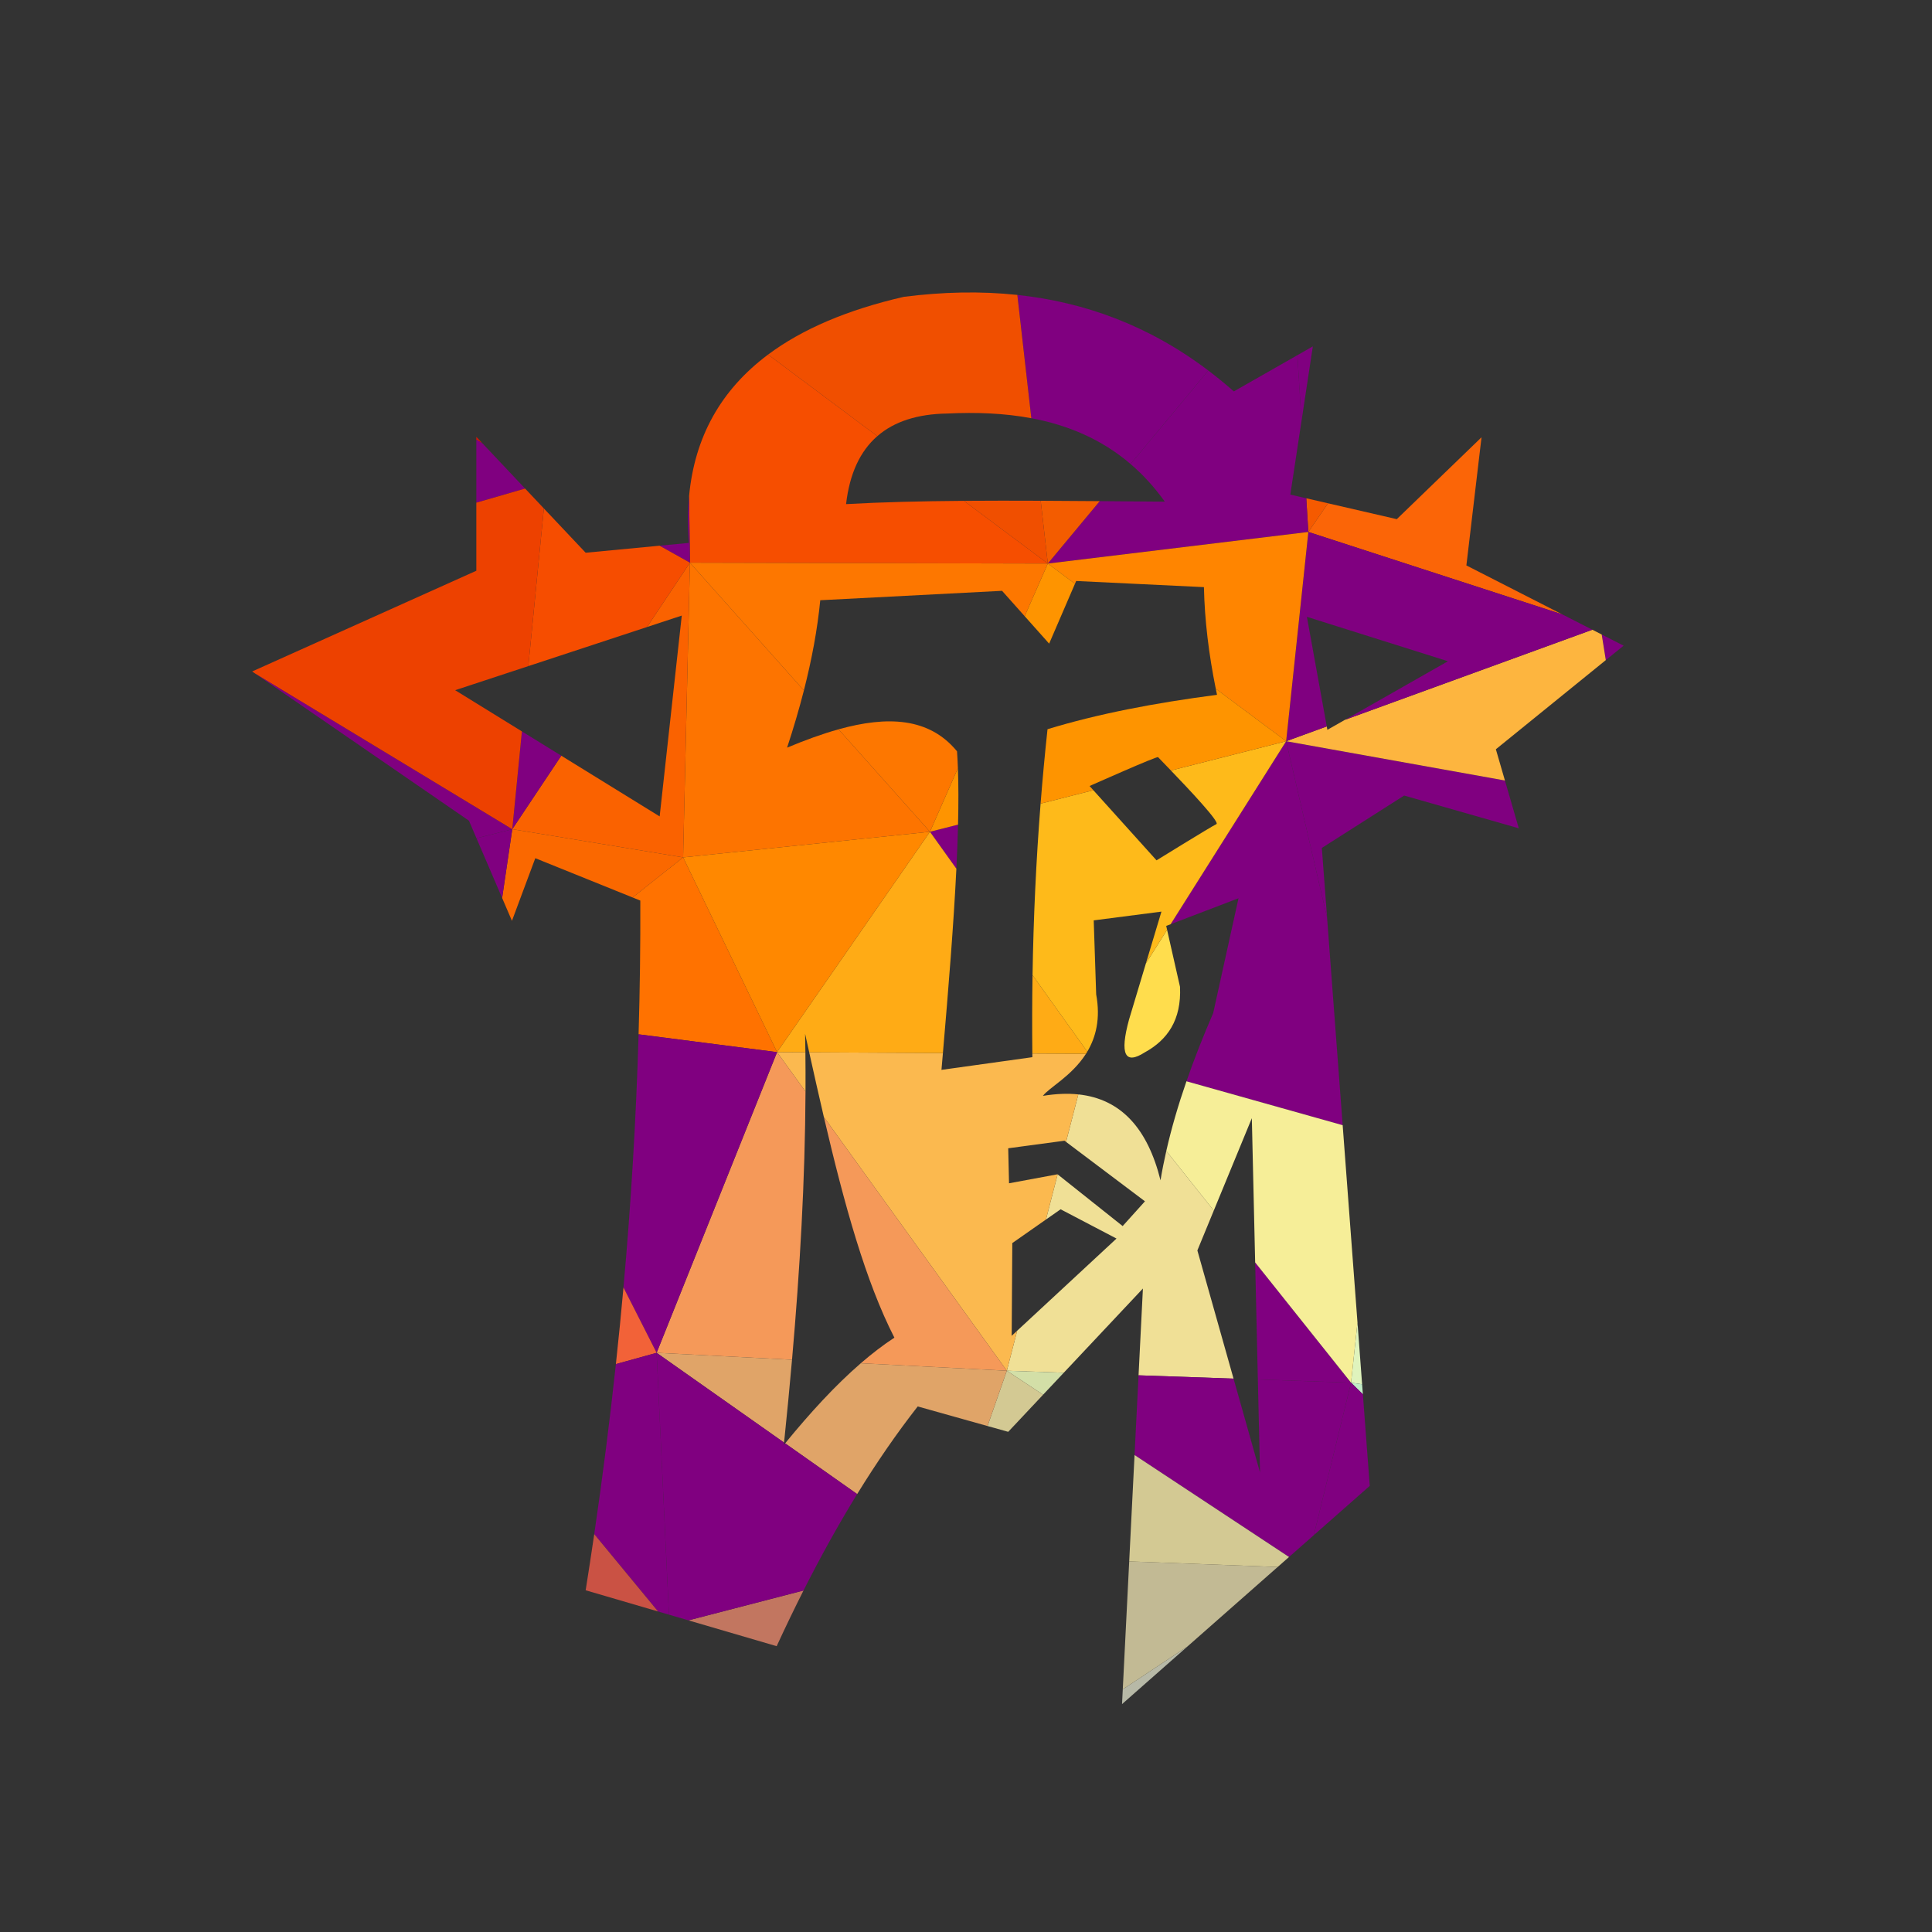 <?xml version="1.0" encoding="UTF-8" standalone="no"?>
<!-- Created with Inkscape (http://www.inkscape.org/) -->

<svg
   version="1.1"
   id="svg24097"
   xml:space="preserve"
   width="1066.667"
   height="1066.667"
   viewBox="0 0 1066.667 1066.667"
   sodipodi:docname="Jesus-silhouette-18.svg"
   inkscape:version="1.1.2 (b8e25be833, 2022-02-05)"
   xmlns:inkscape="http://www.inkscape.org/namespaces/inkscape"
   xmlns:sodipodi="http://sodipodi.sourceforge.net/DTD/sodipodi-0.dtd"
   xmlns="http://www.w3.org/2000/svg"
   xmlns:svg="http://www.w3.org/2000/svg"><rect x="0" y="0" width="1066.667" height="1066.667" fill="#333333" stroke="none"/><defs
     id="defs24101"><clipPath
       clipPathUnits="userSpaceOnUse"
       id="clipPath24111"><path
         d="M 0,800 H 800 V 0 H 0 Z"
         id="path24109" /></clipPath></defs><sodipodi:namedview
     id="namedview24099"
     pagecolor="#ffffff"
     bordercolor="#666666"
     borderopacity="1.0"
     inkscape:pageshadow="2"
     inkscape:pageopacity="0.0"
     inkscape:pagecheckerboard="0"
     showgrid="false"
     inkscape:zoom="0.77906244"
     inkscape:cx="533.33337"
     inkscape:cy="533.33337"
     inkscape:window-width="1920"
     inkscape:window-height="1018"
     inkscape:window-x="-8"
     inkscape:window-y="-8"
     inkscape:window-maximized="1"
     inkscape:current-layer="g24103" /><g
     id="g24103"
     inkscape:groupmode="layer"
     inkscape:label="Jesus-silhouette-18"
     transform="matrix(1.333,0,0,-1.333,0,1066.667)"><g
       id="g24105"><g
         id="g24107"
         clip-path="url(#clipPath24111)"><path
           d="m 672.467,532.771 -9.066,4.626 1.699,-10.6 z"
           style="fill:purple;fill-opacity:1;fill-rule:nonzero;stroke:none"
           id="path24113" /><path
           d="m 647.039,545.749 -39.69,20.259 6.273,53.079 -35.101,-33.915 -28.471,6.569 -8.154,-11.866 z"
           style="fill:#fb6507;fill-opacity:1;fill-rule:nonzero;stroke:none"
           id="path24115" /><path
           d="m 543.754,656.738 -6.39,-3.642 1.69,-27.297 z"
           style="fill:purple;fill-opacity:1;fill-rule:nonzero;stroke:none"
           id="path24117" /><path
           d="m 550.05,591.741 -9.017,2.08 0.863,-13.946 z"
           style="fill:#f55a00;fill-opacity:1;fill-rule:nonzero;stroke:none"
           id="path24119" /><path
           d="m 549.65,420.159 -2.165,28.839 34.082,21.702 47.49,-13.568 -5.744,19.798 -90.615,16.269 z"
           style="fill:purple;fill-opacity:1;fill-rule:nonzero;stroke:none"
           id="path24121" /><path
           d="m 549.776,497.921 -0.254,1.405 -16.824,-6.127 90.615,-16.269 -3.752,12.935 45.539,36.932 -1.699,10.6 -3.881,1.982 -102.425,-37.296 z"
           style="fill:#fdb53f;fill-opacity:1;fill-rule:nonzero;stroke:none"
           id="path24123" /><path
           d="m 532.698,493.199 16.824,6.127 -8.227,45.4 58.424,-18.398 -42.624,-24.245 102.425,37.296 -12.481,6.37 -105.143,34.126 z"
           style="fill:purple;fill-opacity:1;fill-rule:nonzero;stroke:none"
           id="path24125" /><path
           d="m 564.168,226.85 -1.92,25.575 -2.663,-24.912 z"
           style="fill:#dff3bd;fill-opacity:1;fill-rule:nonzero;stroke:none"
           id="path24127" /><path
           d="m 564.479,222.726 -0.311,4.124 -4.583,0.663 z"
           style="fill:#c0eac6;fill-opacity:1;fill-rule:nonzero;stroke:none"
           id="path24129" /><path
           d="m 544.163,164.369 23.165,20.408 -2.849,37.949 -4.894,4.787 z"
           style="fill:purple;fill-opacity:1;fill-rule:nonzero;stroke:none"
           id="path24131" /><path
           d="m 474.113,364.308 c 9.442,5.182 15.254,13.442 14.63,27.154 l -5.352,23.615 -8.787,-13.922 -6.975,-23.237 c -3.965,-14.528 -1.649,-18.816 6.484,-13.61"
           style="fill:#ffdd4d;fill-opacity:1;fill-rule:nonzero;stroke:none"
           id="path24133" /><path
           d="m 484.866,417.414 28.105,10.746 -10.492,-47.573 c -4.126,-9.521 -7.85,-18.941 -11.069,-28.234 l 64.699,-18.185 -6.459,85.991 -16.952,73.04 z"
           style="fill:purple;fill-opacity:1;fill-rule:nonzero;stroke:none"
           id="path24135" /><path
           d="m 495.93,282.293 6.802,16.518 -19.677,24.676 c -0.927,-4.083 -1.729,-8.134 -2.391,-12.151 -5.28,21.283 -16.26,33.716 -34.035,35.584 l -5.09,-19.669 32.683,-24.612 -9.238,-10.257 -26.925,21.416 -4.842,-18.709 6.07,4.244 23.154,-12.122 -41.138,-38.166 -4.29,-16.579 23.586,-0.82 32.776,34.871 -1.806,-35.947 39.344,-1.367 z"
           style="fill:#f0e096;fill-opacity:1;fill-rule:nonzero;stroke:none"
           id="path24137" /><path
           d="m 559.585,227.513 -39.718,49.809 1.117,-48.468 z"
           style="fill:purple;fill-opacity:1;fill-rule:nonzero;stroke:none"
           id="path24139" /><path
           d="m 483.055,323.487 19.677,-24.676 15.757,38.257 1.378,-59.746 39.718,-49.809 2.663,24.912 -6.139,81.743 -64.699,18.185 c -3.386,-9.773 -6.211,-19.406 -8.355,-28.866"
           style="fill:#f6ee98;fill-opacity:1;fill-rule:nonzero;stroke:none"
           id="path24141" /><path
           d="m 482.451,592.418 c -9.107,0.068 -18.109,0.146 -26.967,0.216 l -21.49,-25.849 107.902,13.09 -0.863,13.946 -6.606,1.525 4.627,30.453 -1.69,27.297 -26.336,-15.012 c -3.476,3.073 -6.999,5.952 -10.565,8.65 l -32.197,-38.727 c 5.091,-4.361 9.841,-9.518 14.185,-15.589"
           style="fill:purple;fill-opacity:1;fill-rule:nonzero;stroke:none"
           id="path24143" /><path
           d="m 432.043,222.545 8.556,9.101 -23.586,0.82 z"
           style="fill:#d3dfa7;fill-opacity:1;fill-rule:nonzero;stroke:none"
           id="path24145" /><path
           d="m 520.984,228.854 0.888,-38.481 -10.959,38.83 -39.344,1.367 -1.659,-33.016 63.985,-42.231 10.268,9.046 15.422,63.144 z"
           style="fill:purple;fill-opacity:1;fill-rule:nonzero;stroke:none"
           id="path24147" /><path
           d="m 503.817,458.871 c -2.16,-1.019 -24.802,-15.008 -24.802,-15.008 l -26.161,29.04 -21.858,-5.556 c -1.855,-23.548 -2.955,-47.23 -3.336,-71.038 l 22.67,-31.691 c 3.516,5.906 5.568,13.57 3.689,23.725 L 453,419 l 28.048,3.623 -6.444,-21.468 8.787,13.922 -0.37,1.632 1.845,0.705 47.832,75.785 -47.722,-12.131 c 7.576,-7.881 20.384,-21.467 18.841,-22.197"
           style="fill:#feba1a;fill-opacity:1;fill-rule:nonzero;stroke:none"
           id="path24149" /><path
           d="m 396.801,458.655 -11.628,-2.956 10.942,-15.296 c 0.312,6.359 0.546,12.462 0.686,18.252"
           style="fill:purple;fill-opacity:1;fill-rule:nonzero;stroke:none"
           id="path24151" /><path
           d="m 431.042,592.791 2.952,-26.006 21.49,25.849 c -8.287,0.065 -16.445,0.122 -24.442,0.157"
           style="fill:#f35c00;fill-opacity:1;fill-rule:nonzero;stroke:none"
           id="path24153" /><path
           d="m 468.266,608.007 32.197,38.727 c -24.436,18.491 -50.951,28.306 -79.099,31.315 l 5.797,-51.068 c 15.099,-2.828 29.064,-8.666 41.105,-18.974"
           style="fill:purple;fill-opacity:1;fill-rule:nonzero;stroke:none"
           id="path24155" /><path
           d="m 464.727,94.389 27.089,23.865 -26.783,-17.751 z"
           style="fill:#b7b9a7;fill-opacity:1;fill-rule:nonzero;stroke:none"
           id="path24157" /><path
           d="m 465.033,100.503 26.783,17.751 37.376,32.928 -61.496,2.315 z"
           style="fill:#c2ba94;fill-opacity:1;fill-rule:nonzero;stroke:none"
           id="path24159" /><path
           d="m 467.696,153.497 61.496,-2.315 4.703,4.141 -63.985,42.231 z"
           style="fill:#d3c993;fill-opacity:1;fill-rule:nonzero;stroke:none"
           id="path24161" /><path
           d="m 409.023,209.564 8.562,-2.401 14.458,15.382 -15.03,9.921 z"
           style="fill:#d3c993;fill-opacity:1;fill-rule:nonzero;stroke:none"
           id="path24163" /><path
           d="m 445.729,559.565 52.918,-2.544 c 0.295,-13.838 2.035,-27.886 4.905,-42.093 l 29.146,-21.729 9.198,86.676 -107.902,-13.09 11.236,-8.377 z"
           style="fill:#ff8500;fill-opacity:1;fill-rule:nonzero;stroke:none"
           id="path24165" /><path
           d="m 396.749,482.04 -11.576,-26.341 11.628,2.956 c 0.207,8.538 0.208,16.396 -0.052,23.385"
           style="fill:#fe9400;fill-opacity:1;fill-rule:nonzero;stroke:none"
           id="path24167" /><path
           d="m 434.537,533.616 10.693,24.792 -11.236,8.377 -9.584,-21.808 z"
           style="fill:#fe9400;fill-opacity:1;fill-rule:nonzero;stroke:none"
           id="path24169" /><path
           d="m 504.069,512.418 c -25.768,-3.347 -49.486,-7.911 -70.204,-14.246 -1.107,-10.248 -2.057,-20.525 -2.869,-30.825 l 21.858,5.556 -1.571,1.744 c 0,0 27.989,12.464 28.367,11.955 0.108,-0.146 2.3,-2.385 5.326,-5.534 l 47.722,12.131 -29.146,21.729 c 0.169,-0.836 0.341,-1.673 0.517,-2.51"
           style="fill:#fe9400;fill-opacity:1;fill-rule:nonzero;stroke:none"
           id="path24171" /><path
           d="m 392.398,628.925 c 11.989,0.587 23.68,0.132 34.763,-1.944 l -5.797,51.068 c -15.223,1.628 -30.921,1.267 -47.027,-0.79 -23.324,-5.358 -42.043,-13.34 -56.209,-23.917 l 45.235,-33.792 c 7.028,6.122 16.746,9.201 29.035,9.375"
           style="fill:#f04f00;fill-opacity:1;fill-rule:nonzero;stroke:none"
           id="path24173" /><path
           d="m 399.222,592.762 34.772,-25.977 -2.952,26.006 c -10.939,0.047 -21.578,0.051 -31.82,-0.029"
           style="fill:#f04f00;fill-opacity:1;fill-rule:nonzero;stroke:none"
           id="path24175" /><path
           d="m 433.994,566.785 -34.772,25.977 c -17.569,-0.139 -33.982,-0.523 -48.794,-1.358 1.455,12.612 5.813,21.941 12.935,28.146 l -45.235,33.792 C 298.581,638.748 287.709,619.209 285.41,594.785 l 0.351,-27.646 z"
           style="fill:#f64e00;fill-opacity:1;fill-rule:nonzero;stroke:none"
           id="path24177" /><path
           d="m 431.957,346.307 c 2.432,3.359 11.885,8.125 17.821,17.417 l -22.2,0.122 c 0.006,-0.505 0.007,-1.008 0.013,-1.512 l -37.652,-5.255 c 0.202,2.326 0.402,4.65 0.601,6.969 l -55.384,0.304 c 2.036,-9.179 4.048,-18.129 6.073,-26.803 l 75.784,-105.083 4.29,16.579 -2.278,-2.112 0.251,38.407 13.941,9.749 4.842,18.709 -0.043,0.033 -20.094,-3.73 -0.337,14.504 23.31,3.131 0.644,-0.485 5.09,19.669 c -4.457,0.469 -9.342,0.273 -14.672,-0.613"
           style="fill:#fbb94f;fill-opacity:1;fill-rule:nonzero;stroke:none"
           id="path24179" /><path
           d="m 333.578,364.36 -11.731,0.065 11.781,-16.337 c 0.027,5.428 0.01,10.851 -0.05,16.272"
           style="fill:#fbb94f;fill-opacity:1;fill-rule:nonzero;stroke:none"
           id="path24181" /><path
           d="m 427.578,363.846 22.2,-0.122 c 0.188,0.294 0.372,0.591 0.552,0.894 l -22.67,31.691 c -0.174,-10.795 -0.197,-21.618 -0.082,-32.463"
           style="fill:#ffab15;fill-opacity:1;fill-rule:nonzero;stroke:none"
           id="path24183" /><path
           d="m 333.465,372.004 c 0.566,-2.568 1.13,-5.118 1.691,-7.652 l 55.384,-0.304 c 2.313,26.967 4.448,53.334 5.575,76.355 l -10.942,15.296 -63.326,-91.274 11.731,-0.065 c -0.029,2.548 -0.064,5.096 -0.113,7.644"
           style="fill:#ffab15;fill-opacity:1;fill-rule:nonzero;stroke:none"
           id="path24185" /><path
           d="m 396.381,489.019 c -11.554,14.085 -28.953,14.714 -49.06,9.112 l 37.852,-42.432 11.576,26.341 c -0.09,2.433 -0.211,4.764 -0.368,6.979"
           style="fill:#fd7700;fill-opacity:1;fill-rule:nonzero;stroke:none"
           id="path24187" /><path
           d="m 339.739,551.594 75.297,3.898 9.374,-10.515 9.584,21.808 -148.233,0.354 47.197,-52.908 c 3.288,12.871 5.613,25.351 6.781,37.363"
           style="fill:#fd7700;fill-opacity:1;fill-rule:nonzero;stroke:none"
           id="path24189" /><path
           d="m 333.628,348.088 -11.781,16.337 -49.883,-124.53 56.078,-2.873 c 3.272,37.307 5.405,74.262 5.586,111.066"
           style="fill:#f59959;fill-opacity:1;fill-rule:nonzero;stroke:none"
           id="path24191" /><path
           d="m 370.439,246.17 c -4.666,-3.049 -9.304,-6.613 -13.919,-10.606 l 60.493,-3.098 -75.784,105.083 c 8.526,-36.507 17.307,-68.125 29.21,-91.379"
           style="fill:#f59959;fill-opacity:1;fill-rule:nonzero;stroke:none"
           id="path24193" /><path
           d="m 271.964,239.895 52.783,-37.184 c 1.19,11.474 2.295,22.909 3.295,34.311 z"
           style="fill:#e0a468;fill-opacity:1;fill-rule:nonzero;stroke:none"
           id="path24195" /><path
           d="m 356.52,235.564 c -10.546,-9.123 -20.973,-20.498 -31.33,-33.166 l 29.833,-21.016 c 8.072,13.113 16.426,25.234 25.079,36.297 l 28.921,-8.115 7.99,22.902 z"
           style="fill:#e0a468;fill-opacity:1;fill-rule:nonzero;stroke:none"
           id="path24197" /><path
           d="m 282.931,445.086 38.916,-80.661 63.326,91.274 z"
           style="fill:#ff8800;fill-opacity:1;fill-rule:nonzero;stroke:none"
           id="path24199" /><path
           d="m 385.173,455.699 -37.852,42.432 c -6.835,-1.904 -13.981,-4.527 -21.318,-7.589 2.64,8.026 4.972,15.929 6.955,23.689 l -47.197,52.908 -2.83,-122.053 z"
           style="fill:#fd7400;fill-opacity:1;fill-rule:nonzero;stroke:none"
           id="path24201" /><path
           d="m 321.684,118.382 c 3.641,7.916 7.347,15.603 11.118,23.061 l -47.67,-12.364 z"
           style="fill:#c27660;fill-opacity:1;fill-rule:nonzero;stroke:none"
           id="path24203" /><path
           d="m 324.647,201.734 c 0.034,0.326 0.066,0.651 0.1,0.977 l -52.783,37.184 5.099,-108.455 8.069,-2.361 47.67,12.364 c 7.163,14.17 14.565,27.502 22.221,39.939 l -29.833,21.016 c -0.181,-0.221 -0.362,-0.441 -0.543,-0.664"
           style="fill:purple;fill-opacity:1;fill-rule:nonzero;stroke:none"
           id="path24205" /><path
           d="m 285.761,567.139 -17.757,-26.636 14.372,4.732 -9.159,-83.184 -40.748,25.15 -20.293,-30.44 70.755,-11.675 z"
           style="fill:#fa6200;fill-opacity:1;fill-rule:nonzero;stroke:none"
           id="path24207" /><path
           d="m 285.41,594.785 c -0.581,-6.172 -0.618,-12.655 -0.106,-19.45 l -12.128,-1.154 12.585,-7.042 z"
           style="fill:purple;fill-opacity:1;fill-rule:nonzero;stroke:none"
           id="path24209" /><path
           d="m 282.931,445.086 -20.925,-16.596 3.198,-1.29 c 0.07,-18.433 -0.171,-36.899 -0.711,-55.396 l 57.354,-7.379 z"
           style="fill:#ff7200;fill-opacity:1;fill-rule:nonzero;stroke:none"
           id="path24211" /><path
           d="m 321.847,364.425 -57.354,7.379 c -1.017,-34.839 -3.108,-69.792 -6.26,-104.858 l 13.731,-27.051 z"
           style="fill:purple;fill-opacity:1;fill-rule:nonzero;stroke:none"
           id="path24213" /><path
           d="m 258.233,266.946 c -0.949,-10.565 -2,-21.142 -3.141,-31.728 l 16.872,4.677 z"
           style="fill:#f26238;fill-opacity:1;fill-rule:nonzero;stroke:none"
           id="path24215" /><path
           d="m 255.092,235.218 c -2.525,-23.427 -5.516,-46.904 -8.968,-70.428 l 26.426,-32.028 4.513,-1.322 -5.099,108.455 z"
           style="fill:purple;fill-opacity:1;fill-rule:nonzero;stroke:none"
           id="path24217" /><path
           d="m 212.176,456.761 -4.201,-28.485 4.066,-9.467 9.669,25.942 40.296,-16.261 20.925,16.596 z"
           style="fill:#fa6800;fill-opacity:1;fill-rule:nonzero;stroke:none"
           id="path24219" /><path
           d="m 268.004,540.503 17.757,26.636 -12.585,7.042 -30.607,-2.913 -17.305,18.34 -6.433,-65.295 z"
           style="fill:#f64d00;fill-opacity:1;fill-rule:nonzero;stroke:none"
           id="path24221" /><path
           d="m 216.166,497.264 -3.99,-40.503 20.293,30.44 z"
           style="fill:purple;fill-opacity:1;fill-rule:nonzero;stroke:none"
           id="path24223" /><path
           d="m 242.569,141.535 29.981,-8.773 -26.426,32.028 c -1.137,-7.747 -2.319,-15.497 -3.555,-23.255"
           style="fill:#ca5244;fill-opacity:1;fill-rule:nonzero;stroke:none"
           id="path24225" /><path
           d="m 197.358,453.001 14.818,3.76 -106.535,64.5 88.593,-60.987 z"
           style="fill:purple;fill-opacity:1;fill-rule:nonzero;stroke:none"
           id="path24227" /><path
           d="m 197.288,619.261 v -1.148 l 2.55,-1.555 z"
           style="fill:#db1300;fill-opacity:1;fill-rule:nonzero;stroke:none"
           id="path24229" /><path
           d="m 199.838,616.558 -2.55,1.555 v -26.111 l 20.208,5.84 z"
           style="fill:purple;fill-opacity:1;fill-rule:nonzero;stroke:none"
           id="path24231" /><path
           d="m 216.166,497.264 -27.653,17.068 30.318,9.981 6.433,65.295 -7.768,8.234 -20.208,-5.84 v -28.195 l -92.849,-41.719 1.202,-0.827 106.535,-64.5 z"
           style="fill:#ed4100;fill-opacity:1;fill-rule:nonzero;stroke:none"
           id="path24233" /><path
           d="m 197.358,453.001 10.617,-24.725 4.201,28.485 z"
           style="fill:purple;fill-opacity:1;fill-rule:nonzero;stroke:none"
           id="path24235" /></g></g></g></svg>

